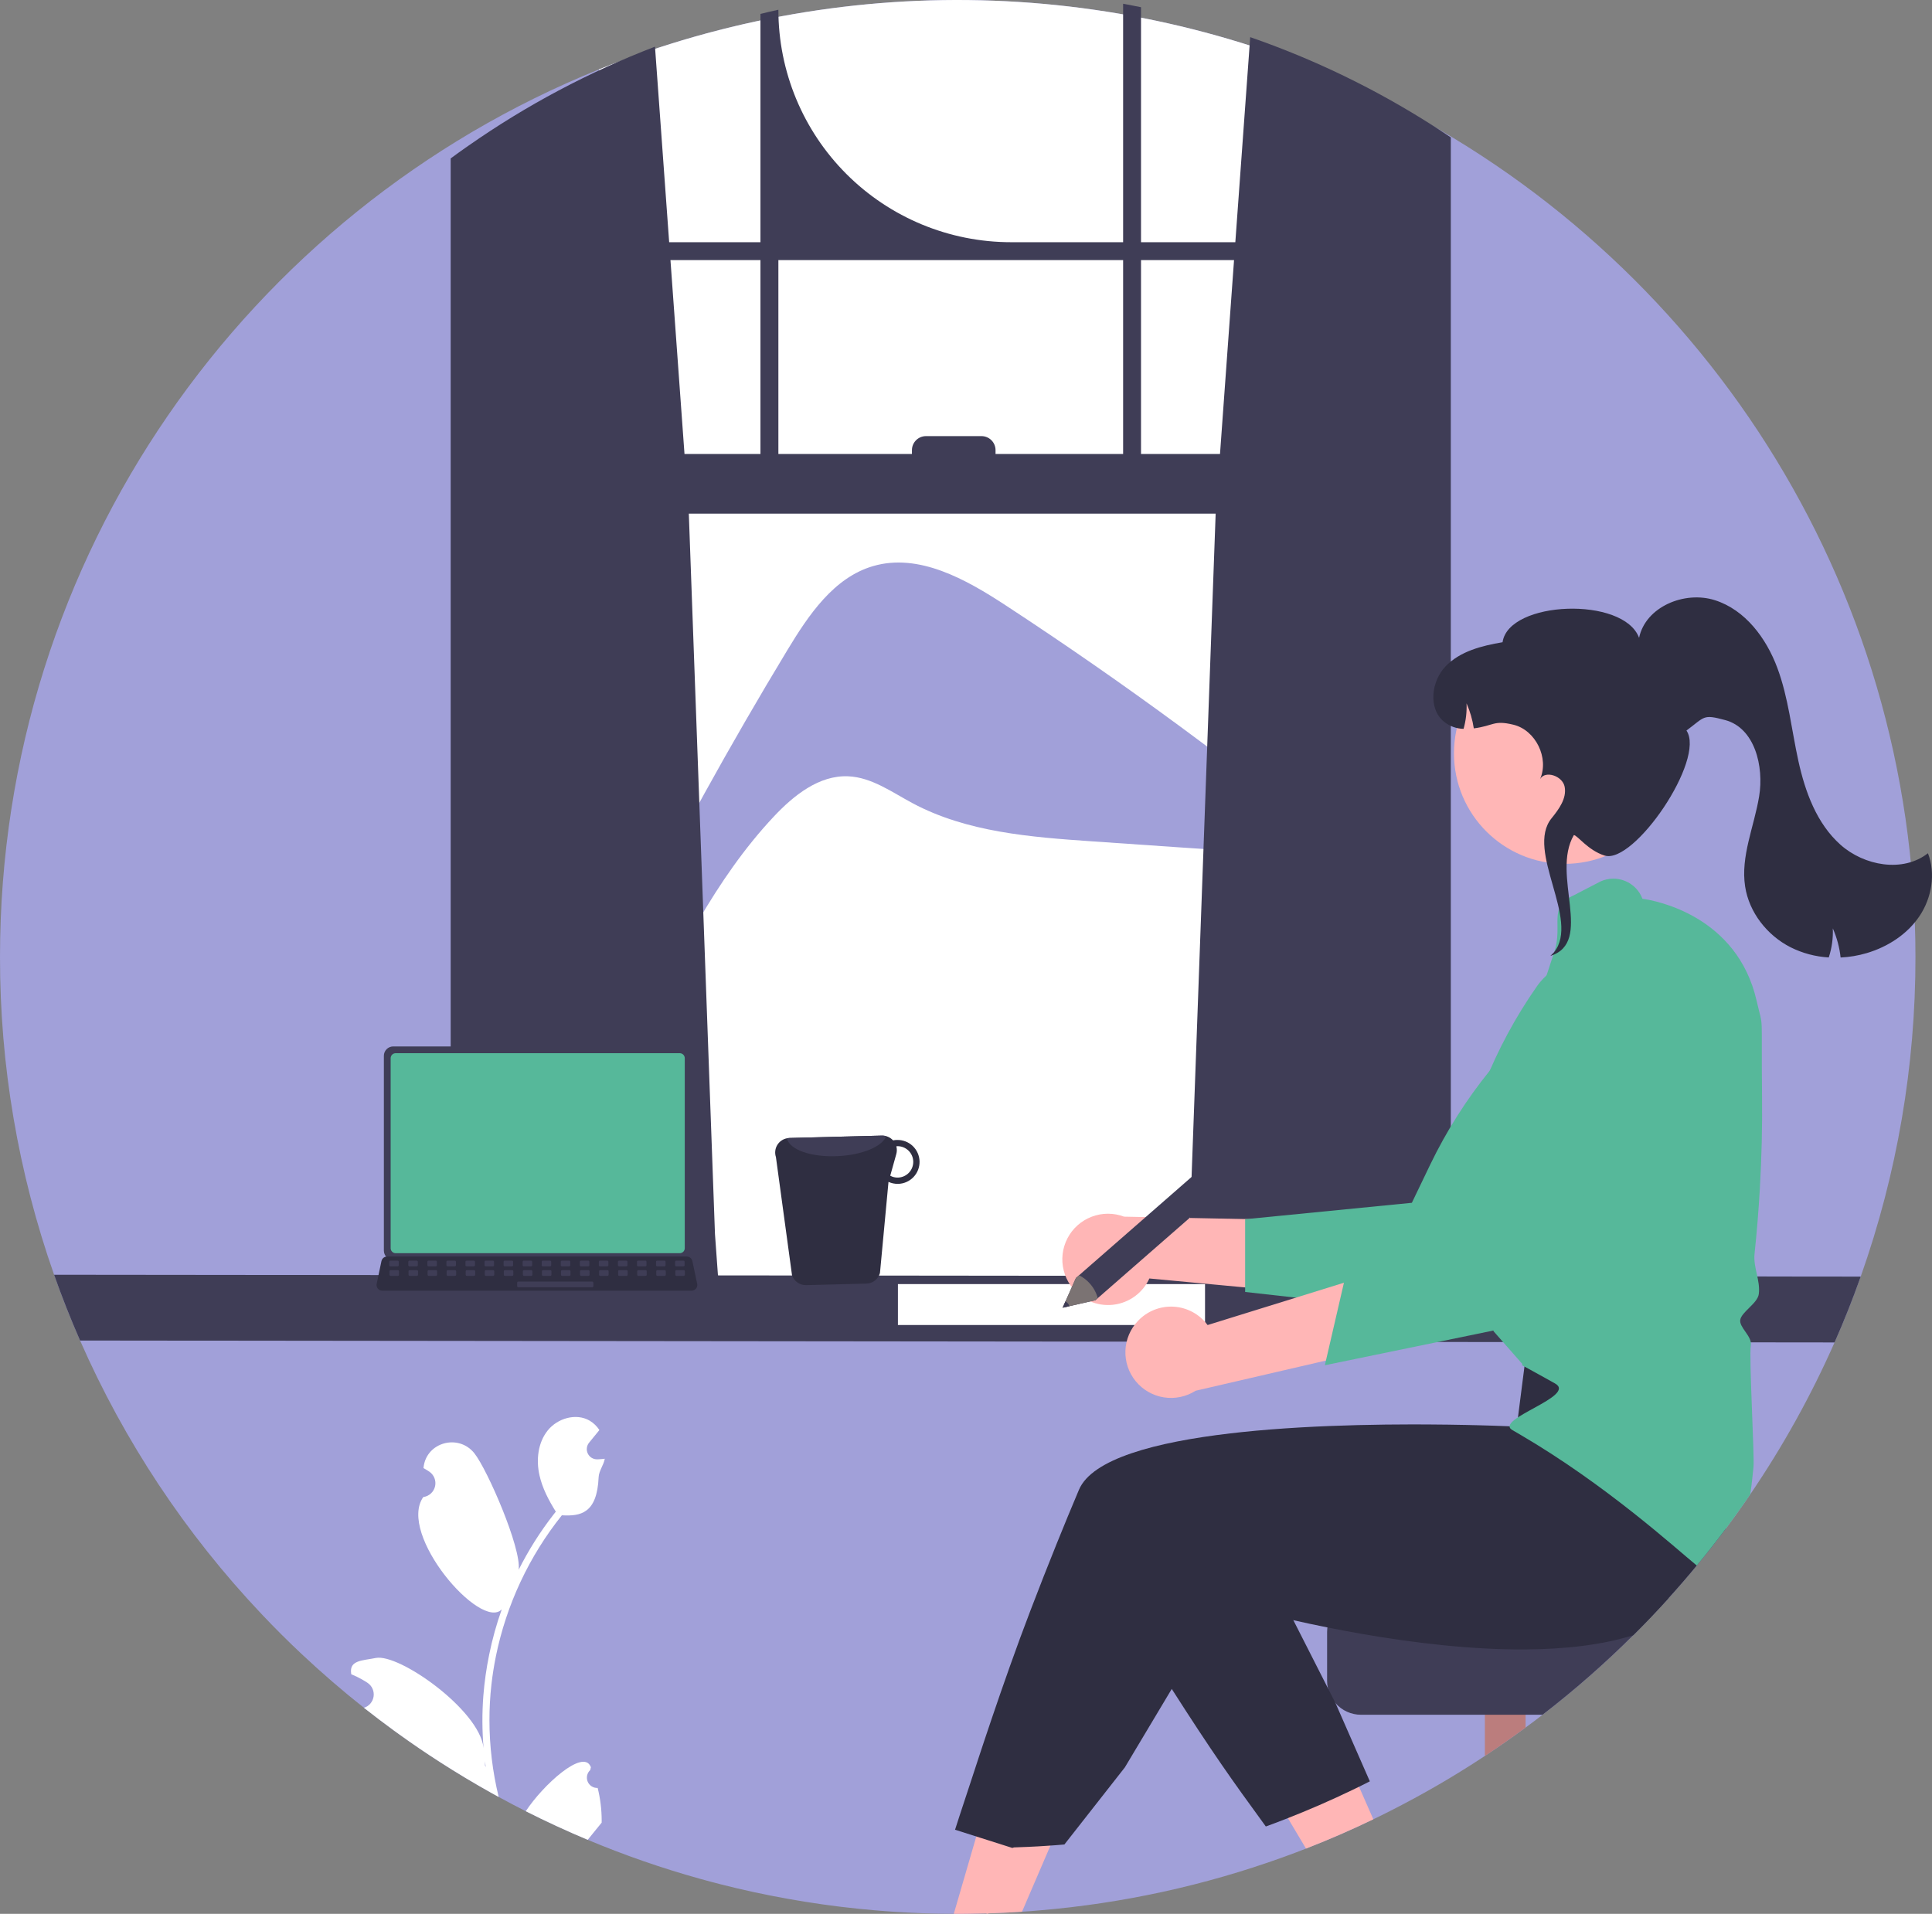 <svg width="539" height="534" viewBox="0 0 539 534" fill="none" xmlns="http://www.w3.org/2000/svg">
<rect x="0" y="0" width="539" height="534" fill="#808080" stroke="none"/>
<g clip-path="url(#clip0_742_72)">
<path d="M534.384 266.999C534.419 297.386 529.252 327.554 519.108 356.2C519.101 356.219 519.095 356.232 519.089 356.251C519.044 356.384 519 356.504 518.949 356.637V356.644C516.785 362.719 514.407 368.694 511.815 374.566C505.278 389.376 497.405 403.56 488.295 416.944C486.086 420.204 483.799 423.411 481.434 426.565C478.832 430.053 476.148 433.471 473.38 436.82C470.829 439.908 468.21 442.938 465.523 445.908C462.331 449.447 459.043 452.895 455.661 456.252C447.699 464.175 439.246 471.589 430.35 478.449C428.789 479.66 427.211 480.85 425.616 482.019C421.903 484.759 418.116 487.402 414.255 489.947C405.763 495.557 396.954 500.672 387.873 505.269C386.305 506.068 384.725 506.855 383.138 507.616C377.001 510.577 370.739 513.302 364.352 515.791C362.531 516.507 360.703 517.198 358.856 517.864C358.545 517.985 358.234 518.099 357.917 518.207C336.016 526.105 313.172 531.091 289.97 533.034C288.358 533.18 286.744 533.303 285.128 533.402C283.414 533.523 281.698 533.62 279.98 533.694C278.622 533.764 277.27 533.815 275.906 533.853C275.627 533.865 275.341 533.878 275.062 533.878C273.228 533.935 271.387 533.971 269.54 533.986C268.76 533.992 267.979 533.998 267.192 533.998C266.824 533.998 266.456 533.998 266.088 533.992C260.763 533.973 255.478 533.8 250.234 533.472C250.126 533.466 250.018 533.453 249.91 533.453C248.032 533.326 246.159 533.193 244.293 533.028C237.649 532.47 231.076 531.667 224.575 530.618C223.077 530.384 221.583 530.13 220.094 529.857C213.627 528.716 207.244 527.339 200.946 525.729C199.074 525.253 197.212 524.756 195.361 524.238C184.677 521.267 174.191 517.628 163.964 513.343C158.094 510.882 152.333 508.222 146.683 505.364C144.138 504.077 141.618 502.749 139.124 501.381C138.445 501.014 137.772 500.639 137.099 500.265C132.187 497.526 127.376 494.638 122.667 491.602C118.808 489.122 115.022 486.543 111.307 483.865C110.85 483.548 110.399 483.218 109.949 482.888C107.099 480.814 104.296 478.688 101.539 476.508C95.542 471.758 89.758 466.767 84.188 461.535C80.335 457.92 76.595 454.19 72.967 450.347C51.827 428.007 34.7 402.19 22.34 374.034C19.713 368.04 17.301 361.937 15.105 355.724C15.098 355.71 15.094 355.695 15.092 355.68C5.071 327.187 -0.032 297.2 3.18559e-05 266.999C3.18559e-05 154.898 69.14 58.93 167.131 19.356C202.054 5.312 239.546 -1.219 277.164 0.187C314.781 1.594 351.68 10.906 385.455 27.518C473.698 71.107 534.384 161.975 534.384 266.999Z" fill="#A1A0D9"/>
<path d="M385.454 27.518V364.92H167.131V19.356C202.054 5.312 239.546 -1.219 277.163 0.187C314.781 1.594 351.68 10.906 385.454 27.518Z" fill="white"/>
<path d="M219.67 181.381C225.592 171.593 232.61 161.142 243.601 157.945C256.329 154.244 269.404 161.597 280.495 168.853C313.662 190.553 345.602 214.069 376.17 239.295L376.137 239.674C352.338 238.035 328.54 236.395 304.742 234.755C287.548 233.57 269.763 232.221 254.568 224.093C248.802 221.009 243.182 216.889 236.648 216.602C228.53 216.245 221.452 221.911 215.89 227.829C182.987 262.842 173.465 316.383 136.551 347.144C159.828 289.781 187.621 234.353 219.67 181.381Z" fill="#A1A0D9"/>
<path d="M401.423 36.124C400.871 35.756 400.313 35.407 399.761 35.052C383.8 24.851 366.692 16.564 348.791 10.363L344.64 67.58H318.327V2.01C316.671 1.668 315.002 1.344 313.333 1.04V67.58H282.063C264.849 67.58 248.339 60.747 236.167 48.583C223.995 36.42 217.156 19.922 217.156 2.721V2.72C215.481 3.082 213.818 3.469 212.155 3.881V67.58H186.686L182.732 13.02C164.336 20.07 146.872 29.341 130.728 40.627C130.449 40.817 130.17 41.014 129.897 41.204C128.494 42.187 127.111 43.189 125.733 44.204V362.694H200.795L199.468 344.334L192.17 143.323H339.151L331.852 344.334L330.526 362.694H404.755V38.331C403.651 37.583 402.54 36.847 401.423 36.124ZM212.155 126.675H190.964L187.048 72.578H212.155V126.675ZM313.333 126.675H277.741V125.604C277.741 125.088 277.639 124.578 277.442 124.102C277.244 123.626 276.955 123.194 276.59 122.83C276.225 122.466 275.792 122.177 275.315 121.981C274.839 121.784 274.328 121.683 273.812 121.684H258.339C257.824 121.684 257.314 121.785 256.838 121.982C256.362 122.179 255.93 122.468 255.565 122.832C255.201 123.196 254.912 123.628 254.715 124.103C254.518 124.579 254.417 125.089 254.417 125.604V126.675H217.156V72.578H313.333V126.675ZM318.327 126.675V72.578H344.279L340.363 126.675H318.327Z" fill="#3F3D56"/>
<path d="M519.108 356.198C519.102 356.218 519.096 356.23 519.089 356.249C519.045 356.382 519 356.503 518.95 356.636V356.642C516.785 362.718 514.408 368.692 511.816 374.565L22.341 374.032C19.713 368.039 17.301 361.936 15.105 355.723C15.098 355.709 15.094 355.694 15.093 355.678L519.108 356.198Z" fill="#3F3D56"/>
<path d="M336.186 358.285H250.507V369.701H336.186V358.285Z" fill="white"/>
<path d="M137.093 470.077C137.397 467.394 137.818 464.729 138.356 462.08C141.293 447.717 147.596 434.255 156.748 422.797C161.984 423.089 166.573 422.29 167.011 412.156C167.093 410.354 168.432 408.788 168.724 407.012C168.229 407.082 167.715 407.12 167.22 407.152C167.061 407.158 166.896 407.171 166.744 407.177H166.687C166.137 407.203 165.592 407.069 165.117 406.792C164.642 406.514 164.257 406.106 164.01 405.615C163.762 405.124 163.662 404.572 163.721 404.025C163.781 403.479 163.998 402.961 164.345 402.535C164.561 402.275 164.777 402.008 164.992 401.742C165.316 401.33 165.653 400.93 165.983 400.524C166.021 400.48 166.052 400.442 166.09 400.397C166.465 399.934 166.839 399.471 167.22 399.008C166.532 397.941 165.607 397.047 164.516 396.396C160.74 394.182 155.53 395.717 152.801 399.129C150.065 402.541 149.545 407.336 150.497 411.597C151.309 415.25 153.08 418.599 155.066 421.783C154.863 422.043 154.648 422.296 154.444 422.563C150.701 427.374 147.439 432.54 144.702 437.987C145.477 431.943 136.014 410.126 132.352 405.503C127.954 399.953 118.942 402.376 118.167 409.416C118.161 409.479 118.148 409.549 118.142 409.619C118.688 409.923 119.221 410.247 119.741 410.595C120.395 411.032 120.902 411.656 121.194 412.385C121.487 413.114 121.553 413.914 121.383 414.682C121.213 415.449 120.815 416.147 120.241 416.684C119.667 417.221 118.944 417.572 118.167 417.692L118.085 417.705C110.812 428.087 134.135 455.11 139.981 449.047C138.511 453.174 137.338 457.4 136.471 461.693C135.693 465.48 135.15 469.312 134.846 473.166C134.476 478.02 134.499 482.896 134.916 487.746C134.904 487.689 134.896 487.632 134.891 487.575C133.59 477.009 111.332 461.3 104.833 462.606C101.089 463.361 97.401 463.19 97.972 466.963C97.979 467.027 97.991 467.084 97.998 467.147C99.007 467.554 99.989 468.027 100.936 468.561C101.482 468.866 102.015 469.196 102.536 469.538C103.148 469.947 103.632 470.521 103.932 471.193C104.232 471.865 104.336 472.608 104.232 473.336C104.127 474.065 103.819 474.749 103.343 475.31C102.867 475.871 102.241 476.286 101.539 476.508C104.3 478.683 107.103 480.81 109.948 482.888C110.399 483.218 110.85 483.548 111.307 483.865C115.019 486.541 118.806 489.12 122.667 491.602C127.376 494.633 132.187 497.521 137.099 500.265C137.772 500.639 138.445 501.014 139.124 501.381C137.416 494.361 136.551 487.163 136.547 479.939C136.545 476.644 136.728 473.352 137.093 470.077ZM140.564 447.417L140.577 447.398C140.577 447.41 140.572 447.421 140.564 447.43V447.417ZM135.506 493.023L135.309 492.585C135.316 492.262 135.316 491.945 135.309 491.615C135.309 491.526 135.29 491.437 135.29 491.348C135.367 491.913 135.43 492.477 135.513 493.042L135.506 493.023ZM164.656 493.885C164.726 493.593 164.783 493.391 164.853 493.099C164.827 493.035 164.802 492.972 164.777 492.915C162.663 487.886 151.506 498.027 146.683 505.364C152.331 508.218 158.092 510.878 163.964 513.342C164.358 512.848 164.764 512.359 165.164 511.865C165.202 511.82 165.234 511.782 165.265 511.738C166.129 510.672 166.998 509.62 167.855 508.554C167.861 508.345 167.861 508.136 167.861 507.933C167.853 504.878 167.478 501.835 166.744 498.87C166.155 498.897 165.571 498.743 165.072 498.427C164.574 498.112 164.184 497.651 163.956 497.107C163.728 496.563 163.673 495.962 163.798 495.386C163.924 494.81 164.223 494.286 164.656 493.885V493.885Z" fill="white"/>
<path d="M301.944 361.892C303.468 362.942 305.204 363.646 307.029 363.953C308.855 364.261 310.726 364.165 312.51 363.671C314.294 363.178 315.948 362.3 317.356 361.099C318.764 359.898 319.891 358.403 320.658 356.719L365.462 360.907L354.463 340.286L313.603 339.471C310.687 338.371 307.468 338.377 304.557 339.49C301.646 340.602 299.245 342.743 297.808 345.507C296.371 348.271 295.998 351.465 296.76 354.485C297.523 357.505 299.367 360.14 301.944 361.892V361.892Z" fill="#FFB6B6"/>
<path d="M347.375 360.481L409.375 367.426L409.589 367.153C409.998 366.631 450.566 314.739 457.382 302.386C461.576 294.964 463.103 286.333 461.71 277.924L461.664 277.719L461.502 277.582C458.197 274.814 454.047 273.255 449.736 273.16C445.424 273.066 441.21 274.442 437.786 277.063C421.325 289.802 408.053 306.191 399.016 324.934L393.888 335.602L347.375 340.186V360.481Z" fill="#56B89A"/>
<path d="M297.073 505.613L285.129 533.404C283.415 533.524 281.7 533.622 279.982 533.696C278.624 533.765 277.272 533.816 275.907 533.854L275.444 534L275.063 533.88C273.229 533.937 271.389 533.973 269.542 533.987C268.761 533.994 267.98 534 267.193 534C266.825 534 266.457 534 266.089 533.994L266.882 531.279L267.815 528.064L271.522 515.329L276.872 496.944L284.831 500.356L297.073 505.613Z" fill="#FFB6B6"/>
<path d="M383.14 507.617C377.002 510.579 370.741 513.304 364.354 515.792L358.109 505.296L378.24 496.461L383.14 507.617Z" fill="#FFB6B6"/>
<path d="M425.617 459.913V482.021C421.904 484.761 418.118 487.403 414.257 489.948V459.913H425.617Z" fill="#BB7D7D"/>
<path d="M465.525 445.909C462.332 449.448 459.045 452.896 455.662 456.253C447.701 464.176 439.247 471.59 430.352 478.45H379.706C378.361 478.45 377.032 478.164 375.807 477.609C374.583 477.054 373.491 476.245 372.604 475.235L372.598 475.216C371.542 474.025 370.808 472.584 370.465 471.03L370.459 471.017C370.316 470.35 370.244 469.67 370.243 468.988V455.371C370.245 452.864 371.242 450.459 373.016 448.685C374.79 446.911 377.196 445.913 379.706 445.909H465.525Z" fill="#3F3D56"/>
<path d="M486.392 392.763L480.903 416.267C481.439 419.672 481.618 423.124 481.436 426.566C478.834 430.054 476.149 433.472 473.382 436.821C470.831 439.91 468.212 442.939 465.525 445.909C462.333 449.448 459.045 452.896 455.662 456.253C446.853 459.018 436.47 460.147 425.617 460.223C421.873 460.255 418.071 460.153 414.257 459.95C398.79 459.139 383.146 456.659 370.332 454.084C366.943 453.412 363.757 452.727 360.825 452.061C355.272 450.812 350.626 449.645 347.262 448.757C343.473 447.767 341.315 447.127 341.315 447.127L326.902 471.246L313.816 493.138L296.953 514.644C295.341 514.79 293.727 514.913 292.11 515.012C290.397 515.132 288.681 515.23 286.963 515.304C285.605 515.373 284.253 515.424 282.889 515.462L282.425 515.608L282.045 515.488L275.926 513.541L273.864 512.887L266.445 510.528C266.445 510.528 268.101 505.315 271.001 496.62C272.068 493.43 279.62 469.844 287.522 449.251C289.864 443.138 292.288 436.935 294.782 430.764C296.826 425.697 298.907 420.649 301.015 415.67C304.676 407.039 322.371 402.384 343.207 399.942C344.267 399.822 345.333 399.701 346.405 399.587C357.023 398.471 368.288 397.894 378.824 397.627C384.098 397.494 389.188 397.443 393.922 397.437C395.452 397.437 396.939 397.441 398.384 397.45H398.39C402.294 397.469 405.886 397.526 409.046 397.589C409.662 397.602 410.259 397.621 410.842 397.634H410.849C411.242 397.64 411.629 397.653 412.01 397.659C418.922 397.837 423.161 398.052 423.161 398.052L424.805 385.165L425.141 382.565L425.459 380.092V380.085L425.497 379.775L425.757 379.768L430.327 379.679L468.736 378.931L485.096 378.238L486.392 392.763Z" fill="#2F2E41"/>
<path d="M382.162 497.026C380.594 497.825 379.014 498.611 377.428 499.372C371.29 502.334 365.028 505.059 358.642 507.547C356.82 508.264 354.992 508.955 353.145 509.621C352.942 509.336 352.733 509.05 352.523 508.765C343.714 496.683 338.231 488.984 326.902 471.246C322.161 463.825 317.395 456.088 312.768 448.186L346.266 432.559L350.023 430.809L360.825 452.061L370.459 471.017L372.604 475.235L382.162 497.026Z" fill="#2F2E41"/>
<path d="M436.497 241.031C453.54 241.031 467.357 227.224 467.357 210.193C467.357 193.161 453.54 179.354 436.497 179.354C419.453 179.354 405.636 193.161 405.636 210.193C405.636 227.224 419.453 241.031 436.497 241.031Z" fill="#FFB6B6"/>
<path d="M491.584 306.049C491.33 280.579 492.079 287.955 490.061 279.184C484.641 255.604 462.142 251.304 458.22 250.772C457.802 249.66 457.16 248.647 456.333 247.794C455.507 246.941 454.513 246.267 453.415 245.815C452.317 245.362 451.137 245.14 449.949 245.162C448.761 245.185 447.591 245.451 446.51 245.945L439.002 249.836C431.722 253.166 436.14 257.976 433.627 265.568L430.987 273.622L409.351 333.383L413.73 356.119L413.737 356.132L416.688 371.448L425.438 381.409L425.275 379.819L425.078 380.124L425.072 380.13L424.564 380.885C425.268 381.271 425.967 381.652 426.652 382.033C428.429 383.009 430.162 383.967 431.85 384.905C432.256 385.134 432.656 385.356 433.056 385.584H433.062C433.316 385.724 433.57 385.863 433.817 386.003C440.151 389.541 416.707 395.985 421.917 399.01C422.641 399.429 423.358 399.847 424.063 400.259C448.053 414.282 467.194 431.748 473.382 436.821C476.149 433.473 478.834 430.054 481.436 426.566C483.797 423.414 486.084 420.207 488.296 416.945C488.684 414.396 488.944 411.846 489.198 409.348C489.502 406.341 487.916 378.494 488.449 375.43C488.684 374.073 487.782 372.786 486.913 371.543C486.107 370.382 485.345 369.291 485.504 368.264C485.669 367.205 486.837 366.051 487.973 364.928C489.21 363.698 490.492 362.429 490.676 361.091C491.184 357.362 489.096 353.62 489.49 349.866C490.137 343.758 490.634 337.632 490.981 331.487C491.47 323.001 491.671 314.522 491.584 306.049Z" fill="#56B89A"/>
<path d="M317.519 368.511C318.793 367.169 320.346 366.123 322.069 365.445C323.792 364.768 325.642 364.476 327.49 364.591C329.337 364.705 331.137 365.223 332.763 366.108C334.389 366.993 335.8 368.224 336.899 369.713L379.873 356.375L373.369 378.82L333.557 388.045C330.932 389.723 327.781 390.38 324.703 389.892C321.625 389.404 318.833 387.804 316.856 385.397C314.879 382.989 313.855 379.94 313.977 376.828C314.099 373.716 315.36 370.757 317.519 368.511L317.519 368.511Z" fill="#FFB6B6"/>
<path d="M369.618 380.928L449.384 364.495L428.683 369.619C428.917 368.999 452.183 307.389 455.01 293.569C456.802 285.236 455.688 276.542 451.853 268.929L451.747 268.746L451.552 268.664C447.572 267.005 443.145 266.751 439.001 267.944C434.858 269.136 431.244 271.704 428.757 275.225C416.838 292.284 409.051 311.878 406.009 332.461L404.293 344.17L376.17 352.577L369.618 380.928Z" fill="#56B89A"/>
<path d="M220.965 355.832C221.244 356.645 221.775 357.35 222.48 357.843C223.185 358.337 224.028 358.594 224.889 358.579L241.702 358.146C242.569 358.129 243.407 357.833 244.092 357.3C244.776 356.768 245.269 356.029 245.498 355.193L247.877 329.769C248.721 330.151 249.64 330.34 250.567 330.322C252.193 330.281 253.736 329.596 254.856 328.419C255.977 327.241 256.584 325.667 256.543 324.043C256.502 322.418 255.817 320.876 254.639 319.756C253.46 318.636 251.885 318.03 250.259 318.071C249.889 318.07 249.519 318.108 249.157 318.185C248.763 317.76 248.285 317.421 247.752 317.191C247.219 316.962 246.644 316.846 246.064 316.852L220.201 317.519C219.987 317.527 219.773 317.554 219.563 317.598C218.996 317.704 218.458 317.93 217.986 318.261C217.513 318.591 217.117 319.02 216.824 319.516C216.531 320.013 216.348 320.566 216.287 321.14C216.226 321.713 216.288 322.293 216.47 322.84L220.965 355.832ZM248.365 328.043L250.058 321.985C250.251 321.285 250.255 320.547 250.071 319.845C250.153 319.844 250.226 319.805 250.308 319.805C251.469 319.781 252.592 320.218 253.431 321.02C254.27 321.823 254.756 322.924 254.783 324.084C254.81 325.244 254.376 326.368 253.576 327.208C252.775 328.049 251.674 328.538 250.513 328.568C249.763 328.592 249.02 328.41 248.365 328.043Z" fill="#2F2E41"/>
<path d="M219.563 317.598C220.114 320.747 226.309 322.96 233.758 322.575C240.608 322.26 246.208 319.856 247.234 317.008C246.855 316.896 246.46 316.843 246.064 316.852L220.201 317.519C219.987 317.527 219.773 317.554 219.563 317.598Z" fill="#3F3D56"/>
<path d="M107.094 294.583V348.937C107.095 349.63 107.37 350.294 107.861 350.784C108.351 351.273 109.015 351.549 109.708 351.549H190.313C191.006 351.549 191.671 351.273 192.161 350.784C192.651 350.294 192.927 349.63 192.927 348.937V294.583C192.926 293.891 192.65 293.228 192.16 292.739C191.67 292.25 191.006 291.975 190.313 291.974H109.708C109.016 291.975 108.352 292.25 107.862 292.739C107.372 293.228 107.096 293.891 107.094 294.583Z" fill="#3F3D56"/>
<path d="M108.985 295.26V348.267C108.986 348.637 109.133 348.991 109.395 349.253C109.657 349.515 110.012 349.662 110.383 349.663H189.642C190.013 349.662 190.368 349.515 190.63 349.253C190.891 348.991 191.039 348.637 191.039 348.267V295.26C191.039 294.889 190.892 294.534 190.63 294.271C190.368 294.009 190.013 293.861 189.642 293.861H110.383C110.012 293.861 109.656 294.009 109.394 294.271C109.133 294.534 108.985 294.889 108.985 295.26Z" fill="#56B89A"/>
<path d="M105.409 359.537C105.556 359.722 105.744 359.872 105.958 359.974C106.171 360.076 106.405 360.128 106.642 360.127H192.951C193.187 360.127 193.42 360.074 193.633 359.972C193.846 359.871 194.033 359.723 194.182 359.54C194.331 359.357 194.437 359.143 194.492 358.913C194.548 358.684 194.552 358.445 194.503 358.215L193.163 351.855C193.108 351.596 192.988 351.355 192.816 351.153C192.643 350.952 192.422 350.797 192.175 350.702C191.995 350.632 191.804 350.596 191.611 350.596H107.977C107.784 350.596 107.592 350.632 107.413 350.702C107.165 350.797 106.945 350.952 106.772 351.153C106.599 351.355 106.48 351.596 106.424 351.855L105.084 358.215C105.037 358.445 105.041 358.684 105.097 358.913C105.153 359.141 105.26 359.355 105.409 359.537Z" fill="#2F2E41"/>
<path d="M188.649 353.335H190.688C190.859 353.335 190.998 353.197 190.998 353.026V352.051C190.998 351.88 190.859 351.741 190.688 351.741H188.649C188.478 351.741 188.34 351.88 188.34 352.051V353.026C188.34 353.197 188.478 353.335 188.649 353.335Z" fill="#3F3D56"/>
<path d="M183.333 353.335H185.372C185.543 353.335 185.681 353.197 185.681 353.026V352.051C185.681 351.88 185.543 351.741 185.372 351.741H183.333C183.162 351.741 183.023 351.88 183.023 352.051V353.026C183.023 353.197 183.162 353.335 183.333 353.335Z" fill="#3F3D56"/>
<path d="M178.016 353.335H180.055C180.226 353.335 180.365 353.197 180.365 353.026V352.051C180.365 351.88 180.226 351.741 180.055 351.741H178.016C177.845 351.741 177.706 351.88 177.706 352.051V353.026C177.706 353.197 177.845 353.335 178.016 353.335Z" fill="#3F3D56"/>
<path d="M172.7 353.335H174.739C174.91 353.335 175.048 353.197 175.048 353.026V352.051C175.048 351.88 174.91 351.741 174.739 351.741H172.7C172.529 351.741 172.39 351.88 172.39 352.051V353.026C172.39 353.197 172.529 353.335 172.7 353.335Z" fill="#3F3D56"/>
<path d="M167.383 353.335H169.422C169.593 353.335 169.732 353.197 169.732 353.026V352.051C169.732 351.88 169.593 351.741 169.422 351.741H167.383C167.212 351.741 167.073 351.88 167.073 352.051V353.026C167.073 353.197 167.212 353.335 167.383 353.335Z" fill="#3F3D56"/>
<path d="M162.067 353.335H164.105C164.277 353.335 164.415 353.197 164.415 353.026V352.051C164.415 351.88 164.277 351.741 164.105 351.741H162.067C161.896 351.741 161.757 351.88 161.757 352.051V353.026C161.757 353.197 161.896 353.335 162.067 353.335Z" fill="#3F3D56"/>
<path d="M156.75 353.335H158.789C158.96 353.335 159.099 353.197 159.099 353.026V352.051C159.099 351.88 158.96 351.741 158.789 351.741H156.75C156.579 351.741 156.44 351.88 156.44 352.051V353.026C156.44 353.197 156.579 353.335 156.75 353.335Z" fill="#3F3D56"/>
<path d="M151.434 353.335H153.472C153.644 353.335 153.782 353.197 153.782 353.026V352.051C153.782 351.88 153.644 351.741 153.472 351.741H151.434C151.263 351.741 151.124 351.88 151.124 352.051V353.026C151.124 353.197 151.263 353.335 151.434 353.335Z" fill="#3F3D56"/>
<path d="M146.117 353.335H148.156C148.327 353.335 148.466 353.197 148.466 353.026V352.051C148.466 351.88 148.327 351.741 148.156 351.741H146.117C145.946 351.741 145.807 351.88 145.807 352.051V353.026C145.807 353.197 145.946 353.335 146.117 353.335Z" fill="#3F3D56"/>
<path d="M140.8 353.335H142.839C143.01 353.335 143.149 353.197 143.149 353.026V352.051C143.149 351.88 143.01 351.741 142.839 351.741H140.8C140.629 351.741 140.491 351.88 140.491 352.051V353.026C140.491 353.197 140.629 353.335 140.8 353.335Z" fill="#3F3D56"/>
<path d="M135.484 353.335H137.523C137.694 353.335 137.833 353.197 137.833 353.026V352.051C137.833 351.88 137.694 351.741 137.523 351.741H135.484C135.313 351.741 135.174 351.88 135.174 352.051V353.026C135.174 353.197 135.313 353.335 135.484 353.335Z" fill="#3F3D56"/>
<path d="M130.167 353.335H132.206C132.377 353.335 132.516 353.197 132.516 353.026V352.051C132.516 351.88 132.377 351.741 132.206 351.741H130.167C129.996 351.741 129.858 351.88 129.858 352.051V353.026C129.858 353.197 129.996 353.335 130.167 353.335Z" fill="#3F3D56"/>
<path d="M124.851 353.335H126.89C127.061 353.335 127.199 353.197 127.199 353.026V352.051C127.199 351.88 127.061 351.741 126.89 351.741H124.851C124.68 351.741 124.541 351.88 124.541 352.051V353.026C124.541 353.197 124.68 353.335 124.851 353.335Z" fill="#3F3D56"/>
<path d="M119.534 353.335H121.573C121.744 353.335 121.883 353.197 121.883 353.026V352.051C121.883 351.88 121.744 351.741 121.573 351.741H119.534C119.363 351.741 119.225 351.88 119.225 352.051V353.026C119.225 353.197 119.363 353.335 119.534 353.335Z" fill="#3F3D56"/>
<path d="M114.218 353.335H116.257C116.428 353.335 116.566 353.197 116.566 353.026V352.051C116.566 351.88 116.428 351.741 116.257 351.741H114.218C114.047 351.741 113.908 351.88 113.908 352.051V353.026C113.908 353.197 114.047 353.335 114.218 353.335Z" fill="#3F3D56"/>
<path d="M108.901 353.335H110.94C111.111 353.335 111.25 353.197 111.25 353.026V352.051C111.25 351.88 111.111 351.741 110.94 351.741H108.901C108.73 351.741 108.591 351.88 108.591 352.051V353.026C108.591 353.197 108.73 353.335 108.901 353.335Z" fill="#3F3D56"/>
<path d="M188.712 355.992H190.751C190.922 355.992 191.061 355.853 191.061 355.682V354.707C191.061 354.536 190.922 354.398 190.751 354.398H188.712C188.541 354.398 188.403 354.536 188.403 354.707V355.682C188.403 355.853 188.541 355.992 188.712 355.992Z" fill="#3F3D56"/>
<path d="M183.396 355.992H185.434C185.605 355.992 185.744 355.853 185.744 355.682V354.707C185.744 354.536 185.605 354.398 185.434 354.398H183.396C183.225 354.398 183.086 354.536 183.086 354.707V355.682C183.086 355.853 183.225 355.992 183.396 355.992Z" fill="#3F3D56"/>
<path d="M178.079 355.992H180.118C180.289 355.992 180.428 355.853 180.428 355.682V354.707C180.428 354.536 180.289 354.398 180.118 354.398H178.079C177.908 354.398 177.769 354.536 177.769 354.707V355.682C177.769 355.853 177.908 355.992 178.079 355.992Z" fill="#3F3D56"/>
<path d="M172.763 355.992H174.801C174.972 355.992 175.111 355.853 175.111 355.682V354.707C175.111 354.536 174.972 354.398 174.801 354.398H172.763C172.592 354.398 172.453 354.536 172.453 354.707V355.682C172.453 355.853 172.592 355.992 172.763 355.992Z" fill="#3F3D56"/>
<path d="M167.446 355.992H169.485C169.656 355.992 169.794 355.853 169.794 355.682V354.707C169.794 354.536 169.656 354.398 169.485 354.398H167.446C167.275 354.398 167.136 354.536 167.136 354.707V355.682C167.136 355.853 167.275 355.992 167.446 355.992Z" fill="#3F3D56"/>
<path d="M162.13 355.992H164.168C164.339 355.992 164.478 355.853 164.478 355.682V354.707C164.478 354.536 164.339 354.398 164.168 354.398H162.13C161.958 354.398 161.82 354.536 161.82 354.707V355.682C161.82 355.853 161.958 355.992 162.13 355.992Z" fill="#3F3D56"/>
<path d="M156.813 355.992H158.852C159.023 355.992 159.161 355.853 159.161 355.682V354.707C159.161 354.536 159.023 354.398 158.852 354.398H156.813C156.642 354.398 156.503 354.536 156.503 354.707V355.682C156.503 355.853 156.642 355.992 156.813 355.992Z" fill="#3F3D56"/>
<path d="M151.497 355.992H153.535C153.706 355.992 153.845 355.853 153.845 355.682V354.707C153.845 354.536 153.706 354.398 153.535 354.398H151.497C151.325 354.398 151.187 354.536 151.187 354.707V355.682C151.187 355.853 151.325 355.992 151.497 355.992Z" fill="#3F3D56"/>
<path d="M146.18 355.992H148.218C148.39 355.992 148.528 355.853 148.528 355.682V354.707C148.528 354.536 148.39 354.398 148.218 354.398H146.18C146.009 354.398 145.87 354.536 145.87 354.707V355.682C145.87 355.853 146.009 355.992 146.18 355.992Z" fill="#3F3D56"/>
<path d="M140.863 355.992H142.902C143.073 355.992 143.212 355.853 143.212 355.682V354.707C143.212 354.536 143.073 354.398 142.902 354.398H140.863C140.692 354.398 140.554 354.536 140.554 354.707V355.682C140.554 355.853 140.692 355.992 140.863 355.992Z" fill="#3F3D56"/>
<path d="M135.547 355.992H137.585C137.757 355.992 137.895 355.853 137.895 355.682V354.707C137.895 354.536 137.757 354.398 137.585 354.398H135.547C135.376 354.398 135.237 354.536 135.237 354.707V355.682C135.237 355.853 135.376 355.992 135.547 355.992Z" fill="#3F3D56"/>
<path d="M130.23 355.992H132.269C132.44 355.992 132.579 355.853 132.579 355.682V354.707C132.579 354.536 132.44 354.398 132.269 354.398H130.23C130.059 354.398 129.921 354.536 129.921 354.707V355.682C129.921 355.853 130.059 355.992 130.23 355.992Z" fill="#3F3D56"/>
<path d="M124.914 355.992H126.952C127.123 355.992 127.262 355.853 127.262 355.682V354.707C127.262 354.536 127.123 354.398 126.952 354.398H124.914C124.743 354.398 124.604 354.536 124.604 354.707V355.682C124.604 355.853 124.743 355.992 124.914 355.992Z" fill="#3F3D56"/>
<path d="M119.597 355.992H121.636C121.807 355.992 121.946 355.853 121.946 355.682V354.707C121.946 354.536 121.807 354.398 121.636 354.398H119.597C119.426 354.398 119.288 354.536 119.288 354.707V355.682C119.288 355.853 119.426 355.992 119.597 355.992Z" fill="#3F3D56"/>
<path d="M114.281 355.992H116.319C116.49 355.992 116.629 355.853 116.629 355.682V354.707C116.629 354.536 116.49 354.398 116.319 354.398H114.281C114.11 354.398 113.971 354.536 113.971 354.707V355.682C113.971 355.853 114.11 355.992 114.281 355.992Z" fill="#3F3D56"/>
<path d="M108.964 355.992H111.003C111.174 355.992 111.313 355.853 111.313 355.682V354.707C111.313 354.536 111.174 354.398 111.003 354.398H108.964C108.793 354.398 108.654 354.536 108.654 354.707V355.682C108.654 355.853 108.793 355.992 108.964 355.992Z" fill="#3F3D56"/>
<path d="M144.585 359.179H165.231C165.403 359.179 165.541 359.041 165.541 358.87V357.895C165.541 357.724 165.403 357.585 165.231 357.585H144.585C144.414 357.585 144.275 357.724 144.275 357.895V358.87C144.275 359.041 144.414 359.179 144.585 359.179Z" fill="#3F3D56"/>
<path d="M300.169 356.582L336.243 325.066C337.958 323.567 334.687 328.032 336.187 329.746C337.686 331.46 343.388 329.774 341.673 331.273L305.599 362.789L296.464 364.873L300.169 356.582Z" fill="#3F3D56"/>
<path d="M300.169 356.582L301.043 355.818C302.21 356.403 303.252 357.21 304.108 358.194C305.123 359.351 305.86 360.724 306.263 362.208L305.599 362.789L298.318 364.449L296.464 364.873L297.237 363.136L300.169 356.582Z" fill="#7B7373"/>
<path d="M297.237 363.136C297.507 363.255 297.746 363.436 297.934 363.664C298.122 363.892 298.253 364.161 298.318 364.449L296.464 364.873L297.237 363.136Z" fill="#3F3D56"/>
<path d="M535.539 255.571C532.137 260.657 526.692 264.177 520.828 265.921C518.445 266.63 515.986 267.047 513.504 267.164C513.197 264.359 512.463 261.617 511.327 259.034C511.442 261.783 511.059 264.531 510.197 267.145C506.469 266.934 502.825 265.958 499.49 264.279C492.985 260.949 487.978 254.582 486.867 247.358C485.56 238.923 489.387 230.64 490.77 222.218C492.16 213.796 489.552 203.129 481.301 200.915C475.018 199.228 475.722 199.958 470.499 203.833C475.932 211.861 455.864 241.279 447.651 238.714C443.008 237.263 440.035 233.006 439.077 233.006C432.623 244.117 444.776 262.839 432.527 266.727L433.536 265.718C440.93 256.63 425.476 237.395 432.87 228.307C434.933 225.763 437.129 222.751 436.519 219.536C435.942 216.479 431.087 214.861 429.665 217.373C432.223 211.519 428.447 203.706 422.195 202.203C416.642 200.865 416.743 202.514 411.171 203.23C410.807 200.824 410.126 198.476 409.146 196.248C409.249 198.649 408.968 201.051 408.315 203.363C406.347 203.325 404.446 202.638 402.908 201.41C398.364 197.751 399.284 190.064 403.339 185.872C407.401 181.68 413.437 180.171 419.193 179.194C420.867 167.549 453.017 166.335 457.279 177.97C459.094 169.281 469.979 164.772 478.439 167.468C486.899 170.163 492.769 178.059 495.86 186.379C498.951 194.694 499.814 203.642 501.718 212.306C503.622 220.969 506.84 229.791 513.466 235.695C520.091 241.593 530.887 243.546 537.868 238.067C540.071 243.775 538.935 250.478 535.539 255.571Z" fill="#2F2E41"/>
</g>
<defs>
<clipPath id="clip0_742_72">
<rect width="539" height="534" fill="white"/>
</clipPath>
</defs>
</svg>
